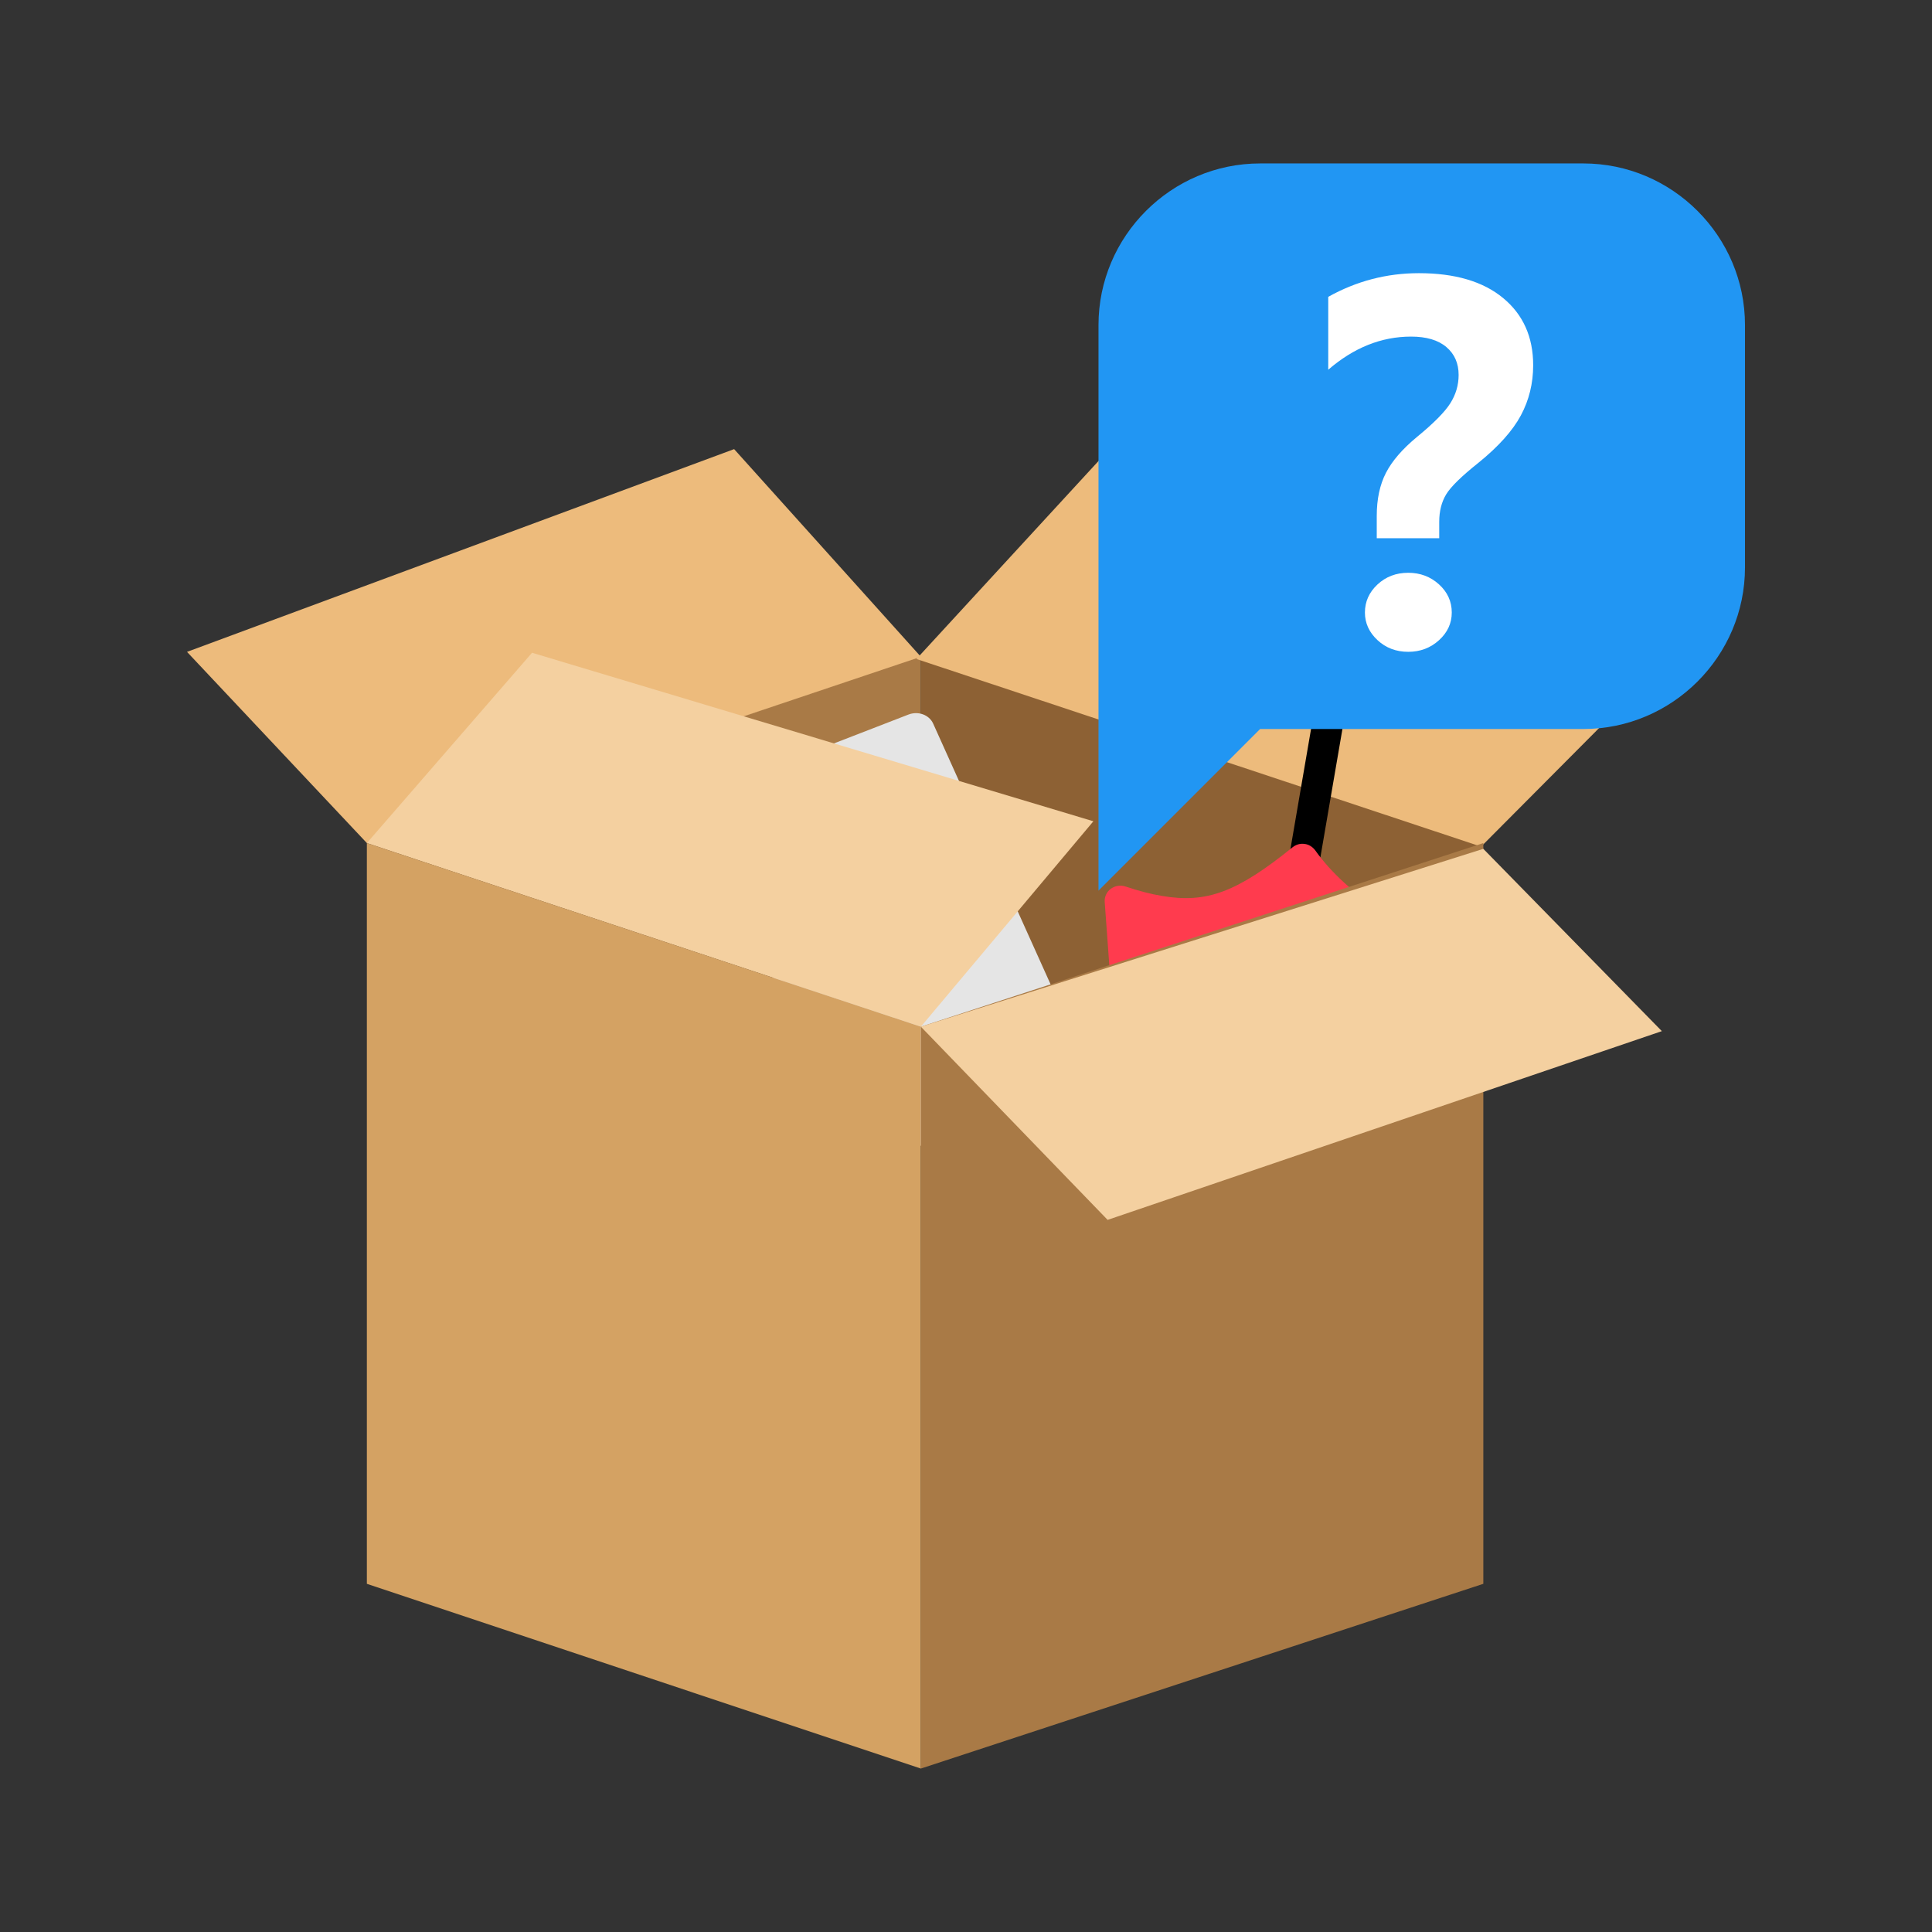 <?xml version="1.0" standalone="no"?><!DOCTYPE svg PUBLIC "-//W3C//DTD SVG 1.1//EN" "http://www.w3.org/Graphics/SVG/1.1/DTD/svg11.dtd"><svg class="icon" width="200px" height="200.00px" viewBox="0 0 1024 1024" version="1.1" xmlns="http://www.w3.org/2000/svg"><rect x="0" y="0" width="1024" height="1024" fill="#333333" stroke="none"/><path d="M488.08 347.743L194.443 446.839l293.637 97.329z" fill="#A97A46" /><path d="M488.08 544.993v-196.425l298.114 98.979" fill="#8D6134" /><path d="M99.118 345.504l289.984-107.463 98.979 110.055-293.637 98.743z" fill="#EDBB7C" /><path d="M586.941 239.22L485.724 349.275l299.292 99.45 96.74-97.212z" fill="#EDBB7C" /><path d="M559.722 552.299l-88.374 67.754c-6.127 4.713-13.315 4.242-15.789-1.178l-84.485-185.585c-2.475-5.538 1.414-12.255 8.484-15.082l101.924-39.474c5.185-2.003 10.959 0.118 13.08 4.713l69.521 154.36c2.003 4.596 0.117 11.077-4.36 14.493z" fill="#E5E5E5" /><path d="M281.992 345.975l-87.549 100.864 293.637 97.329 91.438-108.876z" fill="#F4D0A0" /><path d="M617.223 887.294c-4.478-0.825-7.542-5.067-6.717-9.545l86.017-500.903c2.121-12.255-6.363-24.037-18.853-26.159-12.491-2.121-24.391 6.127-26.512 18.381-0.825 4.478-5.185 7.424-9.663 6.481-4.36-0.825-7.306-4.949-6.599-9.309 3.653-21.209 24.038-35.585 45.483-31.815 21.445 3.653 35.939 23.92 32.286 45.247l-86.017 500.903c-0.588 4.48-4.948 7.425-9.426 6.718z"  /><path d="M619.934 864.788c-3.771-0.707-6.599-3.771-6.834-7.542l-27.573-379.065c-0.236-2.71 0.943-5.42 3.182-7.07s5.067-2.121 7.659-1.296c7.424 2.475 13.786 4.124 19.678 5.067 23.448 4.006 39.592-2.003 69.05-25.805 1.768-1.414 4.006-2.121 6.363-1.768 2.239 0.236 4.242 1.532 5.656 3.417 16.85 23.802 49.725 44.658 78.24 49.607 4.478 0.825 7.542 5.067 6.717 9.545-0.118 0.707-0.353 1.296-0.589 1.885l-152.593 348.193c-1.533 3.536-5.303 5.539-8.956 4.832z" fill="#FF3B4E" /><path d="M488.08 544.168v393.205l-293.637-97.918V446.839z" fill="#D4A263" /><path d="M488.08 544.168v393.205l298.114-97.918V446.839z" fill="#A97A46" /><path d="M488.08 544.168l298.114-94.266 94.619 96.623-293.755 100.039z" fill="#F4D0A0" /><path d="M839.218 386.391H667.891l-85.664 85.664V172.291c0-47.132 38.531-85.664 85.664-85.664h171.327c47.132 0 85.664 38.531 85.664 85.664v128.436c0 47.133-38.531 85.664-85.664 85.664z" fill="#2196F3" /><path d="M762.821 285.271h-33.113v-11.79c0-8.946 1.63-16.576 4.892-22.89 3.26-6.313 8.737-12.646 16.431-19.003 8.862-7.274 14.757-13.232 17.685-17.873 2.925-4.64 4.389-9.636 4.389-14.989 0-6.188-2.175-11.119-6.522-14.801-4.348-3.679-10.579-5.519-18.689-5.519-15.722 0-30.353 5.854-43.899 17.559v-38.632c14.967-8.36 30.98-12.542 48.039-12.542 19.146 0 34.031 4.39 44.651 13.17 10.618 8.78 15.929 20.653 15.929 35.621 0 9.617-2.175 18.481-6.522 26.59-4.349 8.112-11.834 16.475-22.452 25.086-8.948 7.108-14.654 12.689-17.12 16.744-2.468 4.057-3.7 8.926-3.7 14.612v8.656z m-16.431 18.313c6.353 0 11.79 2.049 16.305 6.146 4.515 4.098 6.773 9.074 6.773 14.926 0 5.686-2.258 10.579-6.773 14.675-4.515 4.095-9.952 6.146-16.305 6.146-6.44 0-11.874-2.069-16.305-6.208-4.433-4.139-6.648-9.009-6.648-14.612 0-5.77 2.215-10.724 6.648-14.863 4.431-4.138 9.865-6.208 16.305-6.208z" fill="#FFFFFF" /></svg>